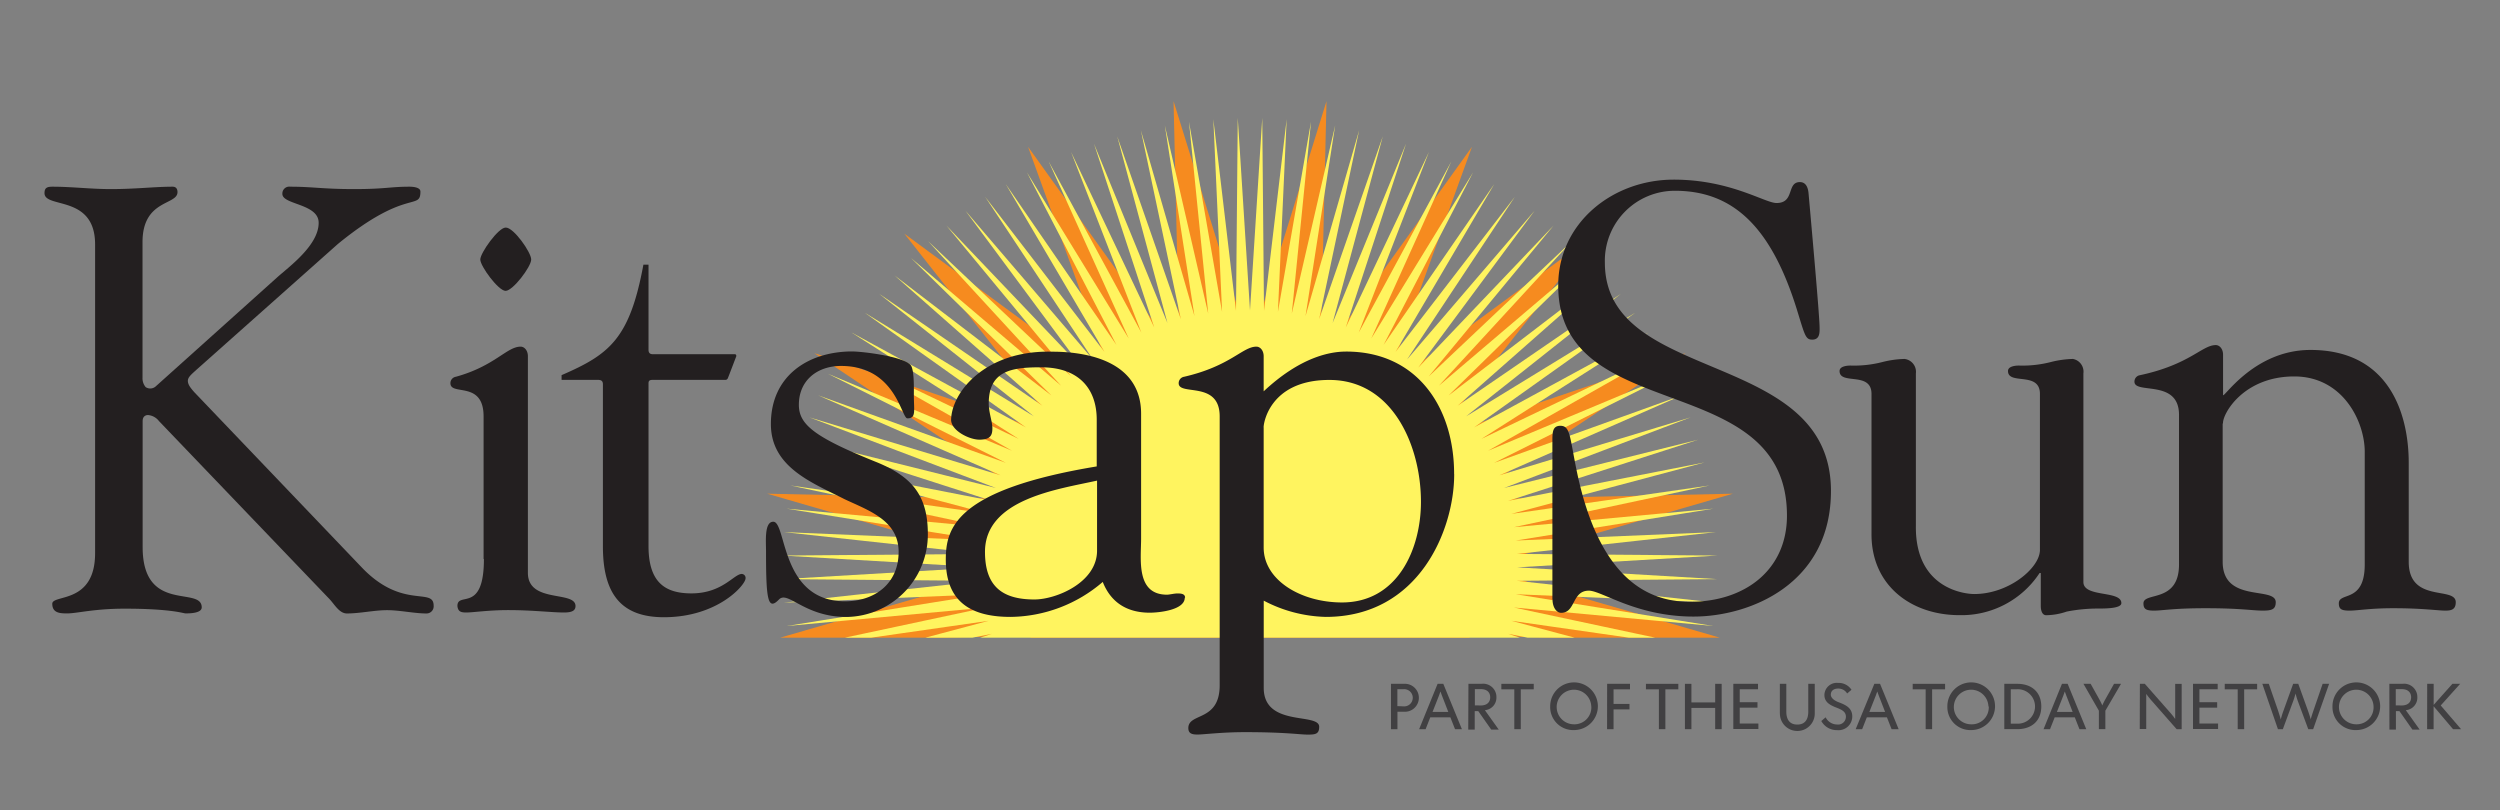 <svg id="Layer_1" data-name="Layer 1" xmlns="http://www.w3.org/2000/svg" viewBox="0 0 385.92 125.09">
    <rect x="0" y="0" width="385.92" height="125.09" fill="#808080" stroke="none"/>
    <defs>
        <style>
            .cls-1 {
                fill: #f68b1f;
            }
            .cls-2 {
                fill: #fff45f;
            }
            .cls-3 {
                fill: #231f20;
            }
            .cls-4 {
                fill: #414042;
            }
        </style>
    </defs>
    <title>Kitsap</title><polygon
        class="cls-1 no-color-change"
        points="157.74 87.61 120.42 98.44 145.03 98.44 159.47 98.13 159 98.44 226.92 98.44 226.46 98.13 240.89 98.44 265.5 98.44 228.18 87.61 267.5 76.21 226.46 77.1 260.2 54.52 221.45 67.62 246.32 36.07 213.66 60.09 227.22 22.67 203.84 55.26 204.77 15.62 192.96 53.6 181.16 15.62 182.08 55.26 158.7 22.67 172.26 60.09 139.6 36.07 164.47 67.62 125.72 54.52 159.47 77.1 118.42 76.21 157.74 87.61"/><polygon
        class="cls-2 no-color-change"
        points="151.78 89.66 121.01 93.03 151.95 91.73 121.41 96.64 152.23 93.78 130.4 98.44 134.45 98.44 152.62 95.83 142.83 98.44 150.09 98.44 153.13 97.84 151.28 98.44 234.64 98.44 232.79 97.84 235.83 98.44 243.09 98.44 233.3 95.83 251.47 98.44 255.53 98.44 233.69 93.78 264.51 96.64 233.98 91.73 264.91 93.03 234.15 89.66 265.11 89.4 234.2 87.58 265.11 85.76 234.15 85.51 264.91 82.14 233.98 83.44 264.51 78.52 233.69 81.38 263.92 74.94 233.3 79.33 263.14 71.38 232.79 77.32 262.16 67.87 232.18 75.33 260.99 64.42 231.46 73.37 259.64 61.02 230.64 71.45 258.1 57.71 229.71 69.58 256.39 54.47 228.68 67.75 254.5 51.32 227.55 65.98 252.44 48.27 226.32 64.27 250.22 45.34 225.01 62.63 247.84 42.51 223.61 61.05 245.31 39.81 222.12 59.54 242.64 37.24 220.55 58.11 239.83 34.81 218.92 56.76 236.9 32.52 217.2 55.5 233.84 30.39 215.42 54.33 230.67 28.41 213.58 53.24 227.4 26.6 211.68 52.25 224.03 24.94 209.74 51.35 220.58 23.47 207.74 50.56 217.05 22.17 205.71 49.87 213.46 21.04 203.63 49.28 209.81 20.1 201.53 48.79 206.11 19.35 199.41 48.41 202.38 18.78 197.27 48.14 198.62 18.4 195.12 47.98 194.85 18.21 192.96 47.93 191.07 18.21 190.8 47.98 187.3 18.4 188.65 48.14 183.54 18.78 186.51 48.41 179.81 19.35 184.39 48.79 176.11 20.1 182.29 49.28 172.46 21.04 180.22 49.87 168.87 22.17 178.18 50.56 165.34 23.47 176.19 51.35 161.89 24.94 174.24 52.25 158.52 26.6 172.34 53.24 155.25 28.41 170.5 54.33 152.08 30.39 168.72 55.5 149.03 32.52 167.01 56.76 146.09 34.81 165.37 58.11 143.28 37.24 163.8 59.54 140.61 39.81 162.31 61.05 138.08 42.51 160.91 62.63 135.7 45.34 159.6 64.27 133.48 48.27 158.37 65.98 131.43 51.32 157.25 67.75 129.54 54.47 156.22 69.58 127.82 57.7 155.28 71.45 126.28 61.02 154.46 73.37 124.93 64.42 153.74 75.33 123.76 67.87 153.13 77.32 122.78 71.38 152.62 79.33 122 74.94 152.23 81.38 121.41 78.52 151.95 83.44 121.01 82.14 151.78 85.51 120.81 85.76 151.72 87.58 120.81 89.4 151.78 89.66"/><path
        class="cls-3"
        d="M219.35,77.46c0,7.35-3.63,15.54-12.19,15.54-6.33,0-12.09-3.44-12.09-8.47V66c-.09-.19.65-7.35,10.14-7.35,9.86,0,14.14,10.33,14.14,18.79m5.12-4.28c0-10.24-5.68-18.89-16.66-18.89-2.51,0-7.07.84-12.74,6.14V55c0-.93-.56-1.49-1.12-1.49-2.14,0-4,3-11.16,4.65a1,1,0,0,0-.84,1c0,2,6.33-.46,6.33,5.12v41.5c0,5.67-4.84,4.19-4.84,6.61,0,.84.56,1,1.4,1,1,0,3.72-.37,7.35-.37,6.23,0,8.47.38,9.68.38s1.77-.09,1.77-1.21c0-2.23-8.56.09-8.56-6V92.72a21.59,21.59,0,0,0,9.58,2.51c14.42,0,19.82-13.49,19.82-22"/><path
        class="cls-3"
        d="M24,59.68a1.27,1.27,0,0,1-1.51.08A2.08,2.08,0,0,1,22,58.32V37.38c0-6.61,5.4-5.68,5.4-7.72,0-.56-.28-.84-.74-.84-2.79,0-5.67.37-9.58.37-3.07,0-6-.37-9-.37-.84,0-1.21.19-1.21,1,0,2.42,7.81.19,7.81,7.91V85.39c0,7.91-6.61,6.32-6.61,7.81s1.3,1.49,2.33,1.49c1.49,0,4.1-.73,8.84-.73,7.16,0,9.11.73,9.39.73.56,0,2.51,0,2.51-.93,0-3.35-9.12,1-9.12-9.3V65c0-.65.37-.93.84-.93a2.38,2.38,0,0,1,1.68.93L50.76,92.37c.84.84,1.58,2.33,2.79,2.33,2,0,4.24-.51,6.2-.51s4.21.51,6.07.51a1.1,1.1,0,0,0,1.12-1.21c0-2.88-4.82.65-11.06-5.86L30,60.55c-.65-.74-1-1.21-1-1.77s.56-1,1.4-1.77L52.16,37.66C62.76,29,64.9,32.55,64.9,29.57c0-.65-1.12-.75-1.68-.75-3,0-3.72.37-8.56.37s-6.42-.37-9.86-.37a1.06,1.06,0,0,0-1.21,1.12c0,1.68,5.63,1.49,5.6,4.47,0,3.5-4.71,6.87-6.42,8.42L24,59.68"/><path
        class="cls-3"
        d="M74.7,86.3c0,8.46-4.09,4.93-4.09,7.25.09.93.65,1,1.39,1,1,0,3.44-.37,6.42-.37,3.81,0,6.7.37,8.65.37,1.21,0,1.77-.28,1.77-1,0-2.42-7.35-.37-7.35-5.12V55c0-.93-.56-1.49-1.12-1.49-2.14,0-4,3-10,4.65a1,1,0,0,0-.84,1c0,2,5.12-.46,5.12,5.12v22"/><path class="cls-3" d="M78.05,35.13c-1.12,0-3.91,3.91-3.91,4.93s2.79,4.84,3.91,4.84S82,41.17,82,40.06s-2.7-4.93-3.91-4.93"/><path
        class="cls-3"
        d="M130.25,77c3.72,1.77,8.47,3.26,8.47,8.19s-3.72,7.63-8.28,7.63c-10,0-9-12.28-11.07-12.28-1.4,0-1.12,3-1.12,4.56,0,7.35.25,9.27,2,7.44,1.39-1.41,3.91,2.7,10.42,2.7a12.73,12.73,0,0,0,12.56-12.75c0-6-2.42-8.84-7.72-11.07-9.77-3.91-12.19-5.86-12.19-8.93,0-3.81,2.88-6,6.51-6,8.47,0,9.3,8.09,10.24,8.09,1.39,0,1-1.12,1-3.63,0-.65.09-3.82-.47-4.56-1.12-1.39-7.54-2.14-9.12-2.14C124.76,54.29,119,58,119,65.46c0,6.61,6.24,9,11.26,11.54"/><path
        class="cls-3"
        d="M169.35,85c0,4.93-6.32,7.54-9.67,7.54-4.93,0-7.63-2-7.63-7.35,0-8.19,11.35-9.67,17.3-11V85m13.59,7.26c0-.65-.75-.65-1.21-.65s-1.21.19-1.58.19c-4.84,0-4-5.49-4-8.65V63.87c0-7.91-7.93-9.58-13.7-9.58-10.33-.28-15.54,6.23-15.63,10.51,0,1.67,2.79,3.07,4.37,3.07,1.77,0,2-.75,2-1.77s-.56-2.42-.56-3.82c0-5.12,3.63-5.58,8.09-5.58,5.77,0,8.58,3.26,8.58,8.09V72C147.58,75.6,146,81.46,146,86.39c0,6.61,4,8.84,10,8.84a22.16,22.16,0,0,0,14.23-5.4c1.21,3.07,3.63,4.75,7.26,4.75,1.3,0,5.4-.37,5.4-2.32"/><path
        class="cls-3"
        d="M113.42,54.68H100.78c-.5,0-.67-.26-.67-.69V40.86h-.79c-2.12,11.46-5.25,13.85-12.63,17.05v.73H92.3c.56,0,.77.2.77.7v25c0,7.31,2.79,10.94,9.42,10.94,8.33,0,12.6-5,12.6-6a.61.61,0,0,0-.59-.68c-1.19,0-3,3-7.76,3-4.08,0-6.63-1.7-6.63-7.31V59.22c0-.38.08-.58.65-.58h11.16a.41.41,0,0,0,.44-.27c.07-.14,1.24-3.23,1.28-3.32s.05-.37-.22-.37"/><path
        class="cls-3"
        d="M314.89,85.09c-.19,2.7-4.84,6.61-10.14,6.61-1.21,0-9.12-.65-9-10.51V57.65A2,2,0,0,0,294,55.41a15.2,15.2,0,0,0-3.35.46,17.48,17.48,0,0,1-5,.56c-.46,0-1.68.09-1.68.84,0,2.23,4.93,0,4.93,3.54V82.49c0,7.91,6.14,12.47,13.58,12.47a14.42,14.42,0,0,0,12.37-6.51h.18v5.12c0,.37.09,1.4.84,1.4a10.13,10.13,0,0,0,3.16-.56,25.07,25.07,0,0,1,5-.47c1.49,0,3.44-.09,3.44-.84,0-2-5.86-.83-5.86-3.25V57.65A2,2,0,0,0,320,55.41a15.15,15.15,0,0,0-3.35.46,17.52,17.52,0,0,1-5,.56c-.47,0-1.68.09-1.68.84,0,2.23,4.93,0,4.93,3.54V85.09"/><path
        class="cls-3"
        d="M343.16,65.37c-.09-1.49,3.16-7.26,11-7.26,7.54,0,10.88,7,10.88,11.63v17.4c0,6-4,4.19-4,6,0,.93.46,1.12,1.68,1.12s3.16-.37,6.7-.37c4.56,0,6.88.37,8.09.37.93,0,1.58-.19,1.58-1.3,0-2.51-7.26.19-7.26-6.23V71.42c0-7.07-2.7-17.4-15.17-17.4-9,0-13.68,8-13.49,6.88V54.76c0-.93-.56-1.49-1.12-1.49-2.14,0-4,3-11.72,4.65a1,1,0,0,0-.84,1c0,2,6.88-.46,6.88,5.12V87.14c0,6-5.49,4.19-5.49,6,0,.93.46,1.12,1.67,1.12s3-.37,7.91-.37c5.4,0,7.25.37,8.84.37,1.39,0,2-.19,2-1.3,0-2.51-8.19.19-8.19-6.23V65.37"/><path
        class="cls-3"
        d="M239.66,92.51c0,1.33.67,2.09,1.33,2.09,2.28,0,1.62-3.42,4.28-3.42,2,0,7.33,4,16.16,4,8.64,0,21.27-5,21.21-19.48-.09-22-34.9-16.23-34.9-35.17a10.8,10.8,0,0,1,10.83-11.08c9.12,0,14.91,5.79,18.81,18.33,1.23,4,1.33,4.65,2.37,4.65s1.14-.85,1.14-1.61,0-1.9-1.71-21c-.09-1-.48-1.71-1.33-1.71-2.09,0-.76,3.23-3.61,3.23-1.81,0-7.13-3.61-15.87-3.61-9.5,0-17.83,6.75-17.83,16.34,0,21.93,35.31,12.6,35.31,35.53,0,8.36-6.46,13.3-15,13.3-7,0-14.07-4.18-17.4-19.95-1.14-5.42-1-7.22-2.57-7.22-1.24,0-1.24,1-1.24,2.47V92.51"/><path class="cls-4" d="M214.72,105.56h2a2.16,2.16,0,1,1,0,4.31h-1v2.69h-1Zm1.92,3.48a1.33,1.33,0,1,0,0-2.65h-.93V109Z"/><path class="cls-4" d="M221.92,105.56h.88l2.87,7h-1.06l-.72-1.83h-3.1l-.72,1.83h-1Zm1.65,4.34-.67-1.73c-.1-.26-.53-1.34-.54-1.43h0c0,.09-.43,1.14-.54,1.43l-.68,1.73Z"/><path class="cls-4" d="M226.68,105.56h2a2.05,2.05,0,0,1,2.32,2.07,1.94,1.94,0,0,1-1.78,2l2.14,3h-1.16l-2-2.85h-.55v2.85h-1Zm1.92,3.34c.92,0,1.44-.49,1.44-1.26s-.52-1.26-1.44-1.26h-.93v2.51Z"/><path class="cls-4" d="M233.76,106.41h-2v-.85h5v.85h-2v6.15h-1Z"/><path class="cls-4" d="M239.3,109.06A3.68,3.68,0,1,1,243,112.7,3.55,3.55,0,0,1,239.3,109.06Zm6.34,0a2.67,2.67,0,1,0-2.67,2.75A2.61,2.61,0,0,0,245.65,109.06Z"/><path class="cls-4" d="M248.09,105.56h3.53v.85h-2.54v2.25h2.46v.85h-2.46v3.05h-1Z"/><path class="cls-4" d="M256.08,106.41h-2v-.85h5v.85h-2v6.15h-1Z"/><path class="cls-4" d="M260.1,105.56h1v2.87h3.67v-2.87h1v7h-1v-3.28h-3.67v3.28h-1Z"/><path class="cls-4" d="M267.57,105.56h3.81v.84h-2.82v2h2.74v.84h-2.74v2.45h2.88v.84h-3.87Z"/><path class="cls-4" d="M274.75,110.15v-4.59h1v4.29c0,1.22.52,2,1.69,2s1.7-.75,1.7-2v-4.29h1v4.59a2.69,2.69,0,0,1-5.38,0Z"/><path
        class="cls-4"
        d="M281.15,111.3l.67-.57a2,2,0,0,0,1.76,1.11,1.21,1.21,0,0,0,1.37-1.19c0-.83-.69-1.11-1.55-1.45s-1.77-.79-1.77-1.91a1.91,1.91,0,0,1,2.12-1.87,2.35,2.35,0,0,1,2.06,1.06l-.67.57a1.59,1.59,0,0,0-1.39-.76c-.68,0-1.13.35-1.13.94s.7,1,1.31,1.21c1,.39,2,.86,2,2.14a2.12,2.12,0,0,1-2.33,2.13A2.72,2.72,0,0,1,281.15,111.3Z"/><path class="cls-4" d="M289.34,105.56h.88l2.87,7H292l-.72-1.83h-3.1l-.72,1.83h-1ZM291,109.9l-.67-1.73c-.1-.26-.53-1.34-.54-1.43h0c0,.09-.43,1.14-.54,1.43l-.68,1.73Z"/><path class="cls-4" d="M297.26,106.41h-2v-.85h5v.85h-2v6.15h-1Z"/><path class="cls-4" d="M300.61,109.06a3.68,3.68,0,1,1,3.68,3.64A3.55,3.55,0,0,1,300.61,109.06Zm6.34,0a2.67,2.67,0,1,0-2.67,2.75A2.61,2.61,0,0,0,307,109.06Z"/><path class="cls-4" d="M309.4,105.56h2c2.23,0,3.71,1.28,3.71,3.5s-1.49,3.5-3.71,3.5h-2Zm1,6.15h.92a2.66,2.66,0,1,0,0-5.31h-.92Z"/><path class="cls-4" d="M318.3,105.56h.88l2.87,7H321l-.72-1.83h-3.1l-.72,1.83h-1Zm1.65,4.34-.67-1.73c-.1-.26-.53-1.34-.54-1.43h0c0,.09-.43,1.14-.54,1.43l-.68,1.73Z"/><path class="cls-4" d="M324,109.71l-2.38-4.15h1.11l1.3,2.33a10.34,10.34,0,0,1,.5,1h0a10.61,10.61,0,0,1,.5-1l1.31-2.33h1.08L325,109.71v2.85h-1Z"/><path class="cls-4" d="M330.33,105.56h.76l4,4.54c.12.13.64.78.69.88h0c0-.1,0-.91,0-1.09v-4.32h1v7h-.77L332,108c-.12-.13-.64-.78-.69-.88h0c0,.1,0,.91,0,1.09v4.32h-1Z"/><path class="cls-4" d="M338.53,105.56h3.81v.84h-2.82v2h2.74v.84h-2.74v2.45h2.88v.84h-3.87Z"/><path class="cls-4" d="M345.43,106.41h-2v-.85h5v.85h-2v6.15h-1Z"/><path
        class="cls-4"
        d="M349.23,105.56h1l1.44,4.16c.05.16.39,1.2.4,1.36h0a14,14,0,0,1,.42-1.36l1.5-4.16h.79l1.5,4.16c.06.16.41,1.2.42,1.36h0c0-.16.36-1.2.41-1.36l1.43-4.16h1l-2.46,7h-.76l-1.62-4.37a11.68,11.68,0,0,1-.34-1.14h0a11.74,11.74,0,0,1-.35,1.14l-1.61,4.37h-.76Z"/><path class="cls-4" d="M360.06,109.06a3.68,3.68,0,1,1,3.68,3.64A3.55,3.55,0,0,1,360.06,109.06Zm6.34,0a2.67,2.67,0,1,0-2.67,2.75A2.61,2.61,0,0,0,366.4,109.06Z"/><path class="cls-4" d="M368.84,105.56h2a2.05,2.05,0,0,1,2.32,2.07,1.94,1.94,0,0,1-1.78,2l2.14,3H372.4l-2-2.85h-.55v2.85h-1Zm1.92,3.34c.92,0,1.44-.49,1.44-1.26s-.52-1.26-1.44-1.26h-.93v2.51Z"/><path class="cls-4" d="M374.68,105.56h1v3.25l2.89-3.25h1.2l-3,3.34,3.14,3.66h-1.24l-3-3.54v3.54h-1Z"/></svg>
